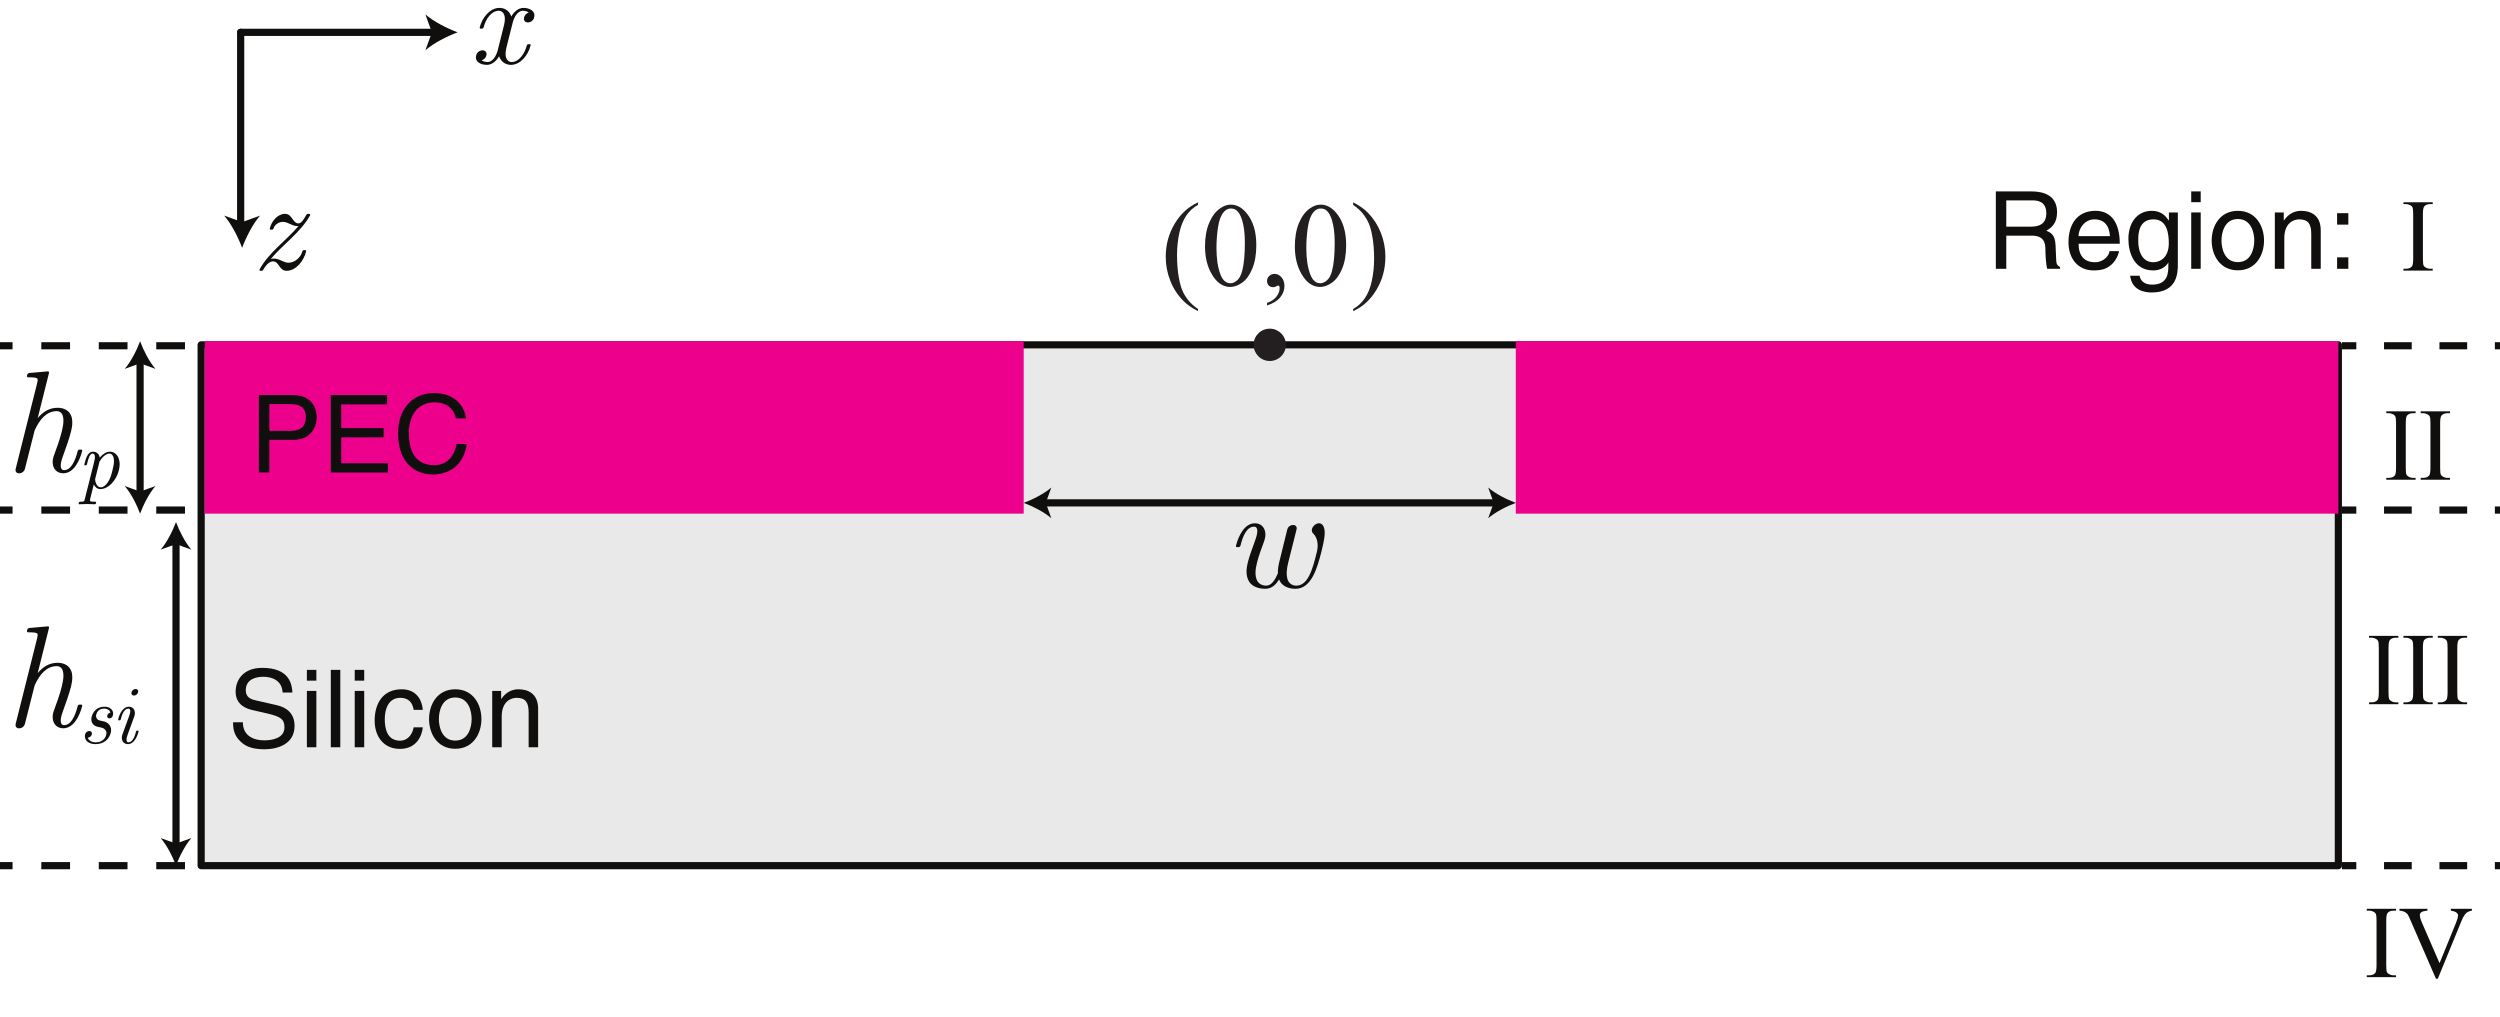 <?xml version="1.0" encoding="UTF-8"?>
<svg xmlns="http://www.w3.org/2000/svg" xmlns:xlink="http://www.w3.org/1999/xlink" width="696" height="283" viewBox="0 0 696 283">
<defs>
<g>
<g id="glyph-0-0">
</g>
<g id="glyph-0-1">
<path d="M 5.484 -19.047 L 11.406 -19.047 C 13.797 -19.047 15.656 -18.188 15.656 -15.453 C 15.656 -12.547 13.891 -11.578 11.281 -11.578 L 5.484 -11.578 Z M 5.484 -9.094 L 12.266 -9.094 C 16.953 -9.094 18.656 -12.484 18.656 -15.484 C 18.656 -18.953 16.266 -21.547 12.266 -21.547 L 2.578 -21.547 L 2.578 0 L 5.484 0 Z M 5.484 -9.094 "/>
</g>
<g id="glyph-0-2">
<path d="M 18.484 -2.578 L 5.484 -2.578 L 5.484 -9.781 L 17.281 -9.781 L 17.281 -12.359 L 5.484 -12.359 L 5.484 -18.953 L 18.266 -18.953 L 18.266 -21.547 L 2.578 -21.547 L 2.578 0 L 18.484 0 Z M 18.484 -2.578 "/>
</g>
<g id="glyph-0-3">
<path d="M 20.219 -15.062 C 19.797 -18.656 16.922 -22.109 11.375 -22.109 C 5.094 -22.109 1.312 -17.516 1.312 -10.891 C 1.312 -2.609 6.125 0.562 11.016 0.562 C 12.625 0.562 19.234 0.203 20.438 -7.922 L 17.609 -7.922 C 16.625 -2.906 13.344 -2.016 11.453 -2.016 C 6.125 -2.016 4.312 -5.906 4.312 -10.984 C 4.312 -16.656 7.469 -19.531 11.375 -19.531 C 13.438 -19.531 16.594 -18.844 17.406 -15.062 Z M 20.219 -15.062 "/>
</g>
<g id="glyph-0-4">
<path d="M 18 -15.234 C 17.875 -17.609 17.125 -22.109 9.594 -22.109 C 4.375 -22.109 2.188 -18.812 2.188 -15.453 C 2.188 -11.703 5.375 -10.703 6.781 -10.375 L 11.188 -9.359 C 14.734 -8.516 15.781 -7.797 15.781 -5.547 C 15.781 -2.453 12.234 -1.922 10.141 -1.922 C 7.375 -1.922 4.203 -3.062 4.203 -6.953 L 1.469 -6.953 C 1.469 -4.953 1.828 -3.156 3.656 -1.5 C 4.625 -0.625 6.188 0.562 10.172 0.562 C 13.859 0.562 18.594 -0.844 18.594 -5.938 C 18.594 -9.359 16.5 -11.047 13.703 -11.703 L 7.562 -13.109 C 6.297 -13.406 5.016 -14.016 5.016 -15.844 C 5.016 -19.109 8.094 -19.625 9.938 -19.625 C 12.359 -19.625 15.125 -18.562 15.266 -15.234 Z M 18 -15.234 "/>
</g>
<g id="glyph-0-5">
<path d="M 4.656 -15.688 L 2.016 -15.688 L 2.016 0 L 4.656 0 Z M 4.656 -18.547 L 4.656 -21.547 L 2.016 -21.547 L 2.016 -18.547 Z M 4.656 -18.547 "/>
</g>
<g id="glyph-0-6">
<path d="M 4.656 -21.547 L 2.016 -21.547 L 2.016 0 L 4.656 0 Z M 4.656 -21.547 "/>
</g>
<g id="glyph-0-7">
<path d="M 14.312 -10.406 C 14.094 -13.141 12.547 -16.141 8.438 -16.141 C 3.234 -16.141 0.906 -12.266 0.906 -7.406 C 0.906 -2.875 3.516 0.453 7.922 0.453 C 12.516 0.453 14.047 -3.062 14.312 -5.547 L 11.766 -5.547 C 11.312 -3.156 9.781 -1.828 8.016 -1.828 C 4.375 -1.828 3.719 -5.156 3.719 -7.859 C 3.719 -10.656 4.766 -13.766 8.047 -13.766 C 10.266 -13.766 11.438 -12.516 11.766 -10.406 Z M 14.312 -10.406 "/>
</g>
<g id="glyph-0-8">
<path d="M 1.047 -7.859 C 1.047 -3.812 3.328 0.422 8.344 0.422 C 13.344 0.422 15.625 -3.812 15.625 -7.859 C 15.625 -11.906 13.344 -16.141 8.344 -16.141 C 3.328 -16.141 1.047 -11.906 1.047 -7.859 Z M 3.781 -7.859 C 3.781 -9.953 4.562 -13.859 8.344 -13.859 C 12.125 -13.859 12.906 -9.953 12.906 -7.859 C 12.906 -5.766 12.125 -1.859 8.344 -1.859 C 4.562 -1.859 3.781 -5.766 3.781 -7.859 Z M 3.781 -7.859 "/>
</g>
<g id="glyph-0-9">
<path d="M 14.734 -10.688 C 14.734 -15.156 11.672 -16.141 9.234 -16.141 C 6.547 -16.141 5.062 -14.312 4.5 -13.469 L 4.438 -13.469 L 4.438 -15.688 L 1.953 -15.688 L 1.953 0 L 4.594 0 L 4.594 -8.547 C 4.594 -12.812 7.234 -13.766 8.734 -13.766 C 11.312 -13.766 12.094 -12.391 12.094 -9.656 L 12.094 0 L 14.734 0 Z M 14.734 -10.688 "/>
</g>
<g id="glyph-0-10">
<path d="M 5.547 -9.234 L 12.594 -9.234 C 16.078 -9.234 16.438 -7.172 16.438 -5.406 C 16.438 -4.594 16.531 -1.312 16.953 0 L 20.516 0 L 20.516 -0.484 C 19.625 -0.984 19.469 -1.438 19.438 -2.641 L 19.266 -6.547 C 19.141 -9.547 17.906 -10.078 16.688 -10.594 C 18.062 -11.406 19.688 -12.562 19.688 -15.75 C 19.688 -20.312 16.141 -21.547 12.594 -21.547 L 2.641 -21.547 L 2.641 0 L 5.547 0 Z M 5.547 -19.047 L 12.812 -19.047 C 14.25 -19.047 16.688 -18.781 16.688 -15.453 C 16.688 -12.266 14.438 -11.734 12.297 -11.734 L 5.547 -11.734 Z M 5.547 -19.047 "/>
</g>
<g id="glyph-0-11">
<path d="M 12.625 -4.922 C 12.547 -3.75 11.062 -1.828 8.578 -1.828 C 5.547 -1.828 4.016 -3.719 4.016 -6.984 L 15.484 -6.984 C 15.484 -12.547 13.266 -16.141 8.734 -16.141 C 3.547 -16.141 1.203 -12.266 1.203 -7.406 C 1.203 -2.875 3.812 0.453 8.219 0.453 C 10.734 0.453 11.766 -0.156 12.484 -0.625 C 14.453 -1.953 15.188 -4.172 15.266 -4.922 Z M 4.016 -9.094 C 4.016 -11.516 5.938 -13.766 8.375 -13.766 C 11.578 -13.766 12.594 -11.516 12.75 -9.094 Z M 4.016 -9.094 "/>
</g>
<g id="glyph-0-12">
<path d="M 3.938 -7.891 C 3.938 -9.906 4.141 -13.766 8.219 -13.766 C 12.031 -13.766 12.453 -9.656 12.453 -7.109 C 12.453 -2.938 9.844 -1.828 8.156 -1.828 C 5.281 -1.828 3.938 -4.438 3.938 -7.891 Z M 14.969 -15.688 L 12.484 -15.688 L 12.484 -13.469 L 12.422 -13.469 C 11.797 -14.375 10.594 -16.141 7.734 -16.141 C 3.562 -16.141 1.203 -12.719 1.203 -8.312 C 1.203 -4.562 2.766 0.453 8.094 0.453 C 10.203 0.453 11.578 -0.547 12.266 -1.656 L 12.266 -1.766 L 12.328 -1.766 L 12.328 -1.109 C 12.328 0.75 12.422 4.406 7.859 4.406 C 7.234 4.406 4.797 4.406 4.312 1.922 L 1.688 1.922 C 2.188 6.094 5.812 6.594 7.688 6.594 C 14.938 6.594 14.969 0.953 14.969 -1.297 Z M 14.969 -15.688 "/>
</g>
<g id="glyph-0-13">
<path d="M 5.734 -3.188 L 2.609 -3.188 L 2.609 0 L 5.734 0 Z M 5.734 -15.484 L 2.609 -15.484 L 2.609 -12.297 L 5.734 -12.297 Z M 5.734 -15.484 "/>
</g>
<g id="glyph-1-0">
</g>
<g id="glyph-1-1">
<path d="M 18.375 -12.812 C 18.828 -14.594 17.109 -15.469 15.406 -15.469 C 13.969 -15.469 12.781 -14.391 12 -13.062 C 11.938 -13.328 11.797 -13.609 11.656 -13.859 C 11.062 -14.844 10.016 -15.469 8.719 -15.469 C 6.062 -15.469 3.891 -12.734 3.219 -10.047 C 3.188 -9.875 3.297 -9.688 3.469 -9.688 L 3.844 -9.688 C 4.062 -9.688 4.234 -9.875 4.312 -10.047 C 4.906 -12.5 6.578 -14.672 8.5 -14.672 C 9.281 -14.672 9.875 -14.141 10.078 -13.406 C 10.391 -12.422 10.156 -11.266 9.828 -10.047 L 8.266 -3.781 C 7.812 -1.953 6.719 -0.391 5.422 -0.391 C 4.719 -0.391 4.125 -0.594 3.75 -0.906 C 4.344 -1.047 4.906 -1.5 5.078 -2.234 C 5.531 -4.125 2.688 -4.125 2.234 -2.234 C 1.781 -0.453 3.5 0.391 5.219 0.391 C 6.656 0.391 7.844 -0.672 8.609 -2 C 8.719 -1.719 8.812 -1.469 9 -1.219 C 9.594 -0.25 10.609 0.391 11.938 0.391 C 14.562 0.391 16.734 -2.344 17.391 -5.047 C 17.469 -5.219 17.359 -5.359 17.156 -5.359 L 16.766 -5.359 C 16.594 -5.359 16.375 -5.219 16.344 -5.047 C 15.719 -2.594 14.062 -0.391 12.109 -0.391 C 11.344 -0.391 10.812 -0.906 10.562 -1.641 C 10.25 -2.625 10.5 -3.781 10.812 -5.047 L 12.391 -11.312 C 12.844 -13.125 13.891 -14.672 15.188 -14.672 C 15.891 -14.672 16.484 -14.484 16.875 -14.172 C 16.312 -14 15.781 -13.578 15.578 -12.812 C 15.125 -10.953 17.922 -10.953 18.375 -12.812 Z M 18.375 -12.812 "/>
</g>
<g id="glyph-1-2">
<path d="M 16.312 -15.016 C 16.422 -15.219 16.312 -15.469 16.062 -15.469 L 15.688 -15.469 C 15.547 -15.469 15.406 -15.359 15.297 -15.219 C 14.531 -13.828 13.891 -12.812 13.094 -12.812 C 11.438 -12.812 11.375 -15.469 9.344 -15.469 C 7.312 -15.469 5.594 -13.438 5.109 -11.406 C 5.078 -11.234 5.188 -11.062 5.359 -11.062 L 5.734 -11.062 C 5.953 -11.062 6.125 -11.234 6.156 -11.406 C 6.438 -12.422 7.594 -13.234 8.781 -13.234 C 10.219 -13.234 11.234 -12.047 12.875 -12.047 C 12.953 -12.047 13.016 -12.047 13.094 -12.047 C 9.656 -8.016 4.859 -4.719 2.281 -0.031 C 2.172 0.141 2.234 0.312 2.422 0.391 C 2.422 0.391 2.453 0.391 2.484 0.391 L 2.875 0.391 C 3.047 0.391 3.188 0.281 3.25 0.141 C 3.984 -1.156 4.969 -2.234 6.016 -2.234 C 7.703 -2.234 7.734 0.391 9.766 0.391 C 12.422 0.391 14.562 -2.344 15.219 -5 C 15.297 -5.219 15.156 -5.359 14.984 -5.359 L 14.594 -5.359 C 14.422 -5.359 14.203 -5.219 14.172 -5 C 13.719 -3.297 12.047 -1.859 10.328 -1.859 C 8.891 -1.859 7.875 -3.016 6.234 -3.016 C 5.953 -3.016 5.672 -2.969 5.391 -2.906 C 8.812 -7 13.688 -10.297 16.312 -15.016 Z M 16.312 -15.016 "/>
</g>
<g id="glyph-2-0">
</g>
<g id="glyph-2-1">
<path d="M 27.375 -17.422 C 26.047 -18.75 23.5 -16.297 24.828 -14.969 C 26.047 -13.766 26.359 -11.875 25.875 -9.859 C 24.672 -4.984 23.422 -0.438 20.125 -0.438 C 19 -0.438 18.109 -1.094 17.75 -2.047 C 17.266 -3.469 17.469 -5.156 17.906 -6.922 L 20.203 -16.062 C 20.641 -17.75 18.031 -17.75 17.625 -16.062 L 15.375 -6.922 C 15.141 -5.922 14.969 -4.875 15.016 -3.906 C 14.172 -1.844 13.156 -0.438 11.75 -0.438 C 10.547 -0.438 9.547 -1.047 9.141 -2.047 C 8.891 -2.656 8.781 -3.344 8.781 -4.031 C 8.781 -4.953 8.969 -5.922 9.219 -6.922 C 9.656 -8.656 10.469 -10.906 11.234 -12.953 C 12.109 -15.422 11.062 -17.797 8.609 -17.797 C 5.75 -17.797 4.062 -14.375 3.344 -11.547 C 3.297 -11.344 3.422 -11.156 3.625 -11.156 L 4.062 -11.156 C 4.312 -11.156 4.516 -11.344 4.594 -11.547 C 5.266 -14.406 6.438 -16.859 8.375 -16.859 C 9.578 -16.859 9.5 -15.219 8.688 -13.047 C 7.969 -11.031 7.078 -8.688 6.641 -6.922 C 6.438 -6.078 6.281 -5.188 6.281 -4.344 C 6.281 -3.297 6.516 -2.328 7.047 -1.484 C 7.969 -0.125 9.703 0.438 11.516 0.438 C 13.203 0.438 14.406 -0.609 15.328 -2.172 C 15.453 -1.938 15.531 -1.734 15.656 -1.531 C 16.5 -0.156 18.156 0.438 19.922 0.438 C 24.391 0.438 26 -5.469 27.125 -9.859 C 27.484 -11.391 28.047 -13.484 28.047 -15.141 C 28.047 -16.094 27.859 -16.938 27.375 -17.422 Z M 27.375 -17.422 "/>
</g>
<g id="glyph-2-2">
<path d="M 21.891 -5.797 C 21.938 -6 21.812 -6.156 21.578 -6.156 L 21.125 -6.156 C 20.938 -6.156 20.688 -6 20.641 -5.797 C 19.922 -2.938 18.75 -0.438 16.859 -0.438 C 15.609 -0.438 15.703 -2.141 16.5 -4.266 C 17.344 -6.594 18.188 -8.938 18.797 -11.266 C 19 -12.078 19.125 -12.922 19.125 -13.719 C 19.125 -14.578 19 -15.328 18.594 -16.016 C 17.906 -17.234 16.547 -17.797 15.047 -17.797 C 12.719 -17.797 10.953 -16.656 9.5 -14.938 L 12.641 -27.484 C 12.719 -27.734 12.562 -27.969 12.281 -27.938 L 7.172 -27.484 C 6.922 -27.453 6.688 -27.297 6.594 -27.047 L 6.516 -26.719 C 6.438 -26.484 6.594 -26.281 6.844 -26.281 C 7.969 -26.281 8.969 -26.25 9.344 -25.969 C 9.578 -25.766 9.5 -25.312 9.297 -24.469 L 3.375 -0.844 C 2.938 0.891 5.516 0.891 5.953 -0.844 L 8.656 -11.547 C 10.141 -14.734 12.031 -16.859 14.812 -16.859 C 15.656 -16.859 16.266 -16.344 16.5 -15.5 C 16.625 -15.094 16.656 -14.656 16.656 -14.203 C 16.656 -13.281 16.469 -12.312 16.219 -11.266 C 15.656 -8.969 14.812 -6.688 13.969 -4.391 C 13.078 -1.891 14.172 0.438 16.625 0.438 C 19.484 0.438 21.172 -2.984 21.891 -5.797 Z M 21.891 -5.797 "/>
</g>
<g id="glyph-3-0">
</g>
<g id="glyph-3-1">
<path d="M 11.516 -4.938 C 11.656 -5.516 11.75 -6.094 11.75 -6.641 C 11.75 -7.344 11.609 -8 11.344 -8.609 C 10.922 -9.469 10.125 -10.172 9.016 -10.172 C 7.984 -10.172 6.984 -9.438 6.203 -8.516 C 6.078 -9.453 5.375 -10.172 4.328 -10.172 C 2.734 -10.172 2.25 -7.953 1.906 -6.594 C 1.891 -6.484 1.953 -6.375 2.062 -6.375 L 2.328 -6.375 C 2.469 -6.375 2.578 -6.484 2.625 -6.594 C 3.031 -8.344 3.453 -9.641 4.203 -9.641 C 4.969 -9.641 4.969 -8.641 4.672 -7.422 L 2.062 2.938 C 1.984 3.359 1.891 3.562 1.766 3.641 C 1.594 3.75 1.203 3.766 0.688 3.766 C 0.547 3.766 0.406 3.891 0.375 4.031 L 0.328 4.203 C 0.297 4.344 0.375 4.469 0.5 4.469 C 1.984 4.375 3.406 4.391 4.828 4.469 C 4.969 4.469 5.109 4.344 5.156 4.203 L 5.203 4.031 C 5.219 3.891 5.156 3.766 5.016 3.766 C 4.375 3.766 3.766 3.75 3.562 3.609 C 3.453 3.547 3.453 3.328 3.547 2.938 L 4.547 -1.062 C 4.875 -0.344 5.469 0.25 6.391 0.25 C 7.516 0.25 8.641 -0.406 9.5 -1.281 C 10.531 -2.375 11.203 -3.656 11.516 -4.938 Z M 10.094 -8.344 C 10.141 -8.094 10.172 -7.812 10.172 -7.562 C 10.172 -6.734 9.953 -5.859 9.734 -4.938 C 9.438 -3.75 9.125 -2.578 8.391 -1.562 C 7.891 -0.828 7.203 -0.25 6.531 -0.25 C 5.766 -0.25 5.312 -0.828 5.078 -1.594 C 4.984 -1.859 4.938 -2.156 4.906 -2.484 L 6.141 -7.422 C 6.328 -7.734 6.531 -8.031 6.766 -8.328 C 7.391 -9.062 8.141 -9.641 8.875 -9.641 C 9.547 -9.641 9.938 -9.078 10.094 -8.344 Z M 10.094 -8.344 "/>
</g>
<g id="glyph-3-2">
<path d="M 8 -2.344 C 7.859 -1.75 7.516 -1.172 6.984 -0.812 C 6.438 -0.391 5.75 -0.25 5.078 -0.25 C 3.984 -0.25 3.109 -0.766 2.859 -1.547 C 3.312 -1.562 3.844 -1.859 4 -2.484 C 4.141 -3.078 3.75 -3.406 3.281 -3.406 C 2.828 -3.406 2.281 -3.078 2.141 -2.484 C 1.703 -0.766 3.219 0.25 4.969 0.25 C 5.859 0.25 6.875 0.062 7.75 -0.578 C 8.719 -1.312 9.359 -2.547 9.359 -3.656 C 9.359 -4.875 8.531 -5.797 7.344 -6.078 L 6.203 -6.328 C 5.594 -6.469 5.172 -6.953 5.172 -7.562 C 5.172 -7.688 5.172 -7.812 5.219 -7.953 C 5.344 -8.438 5.594 -8.906 5.984 -9.203 C 6.391 -9.516 6.922 -9.641 7.422 -9.641 C 8.328 -9.641 9.016 -9.172 9.172 -8.516 C 8.812 -8.469 8.422 -8.188 8.297 -7.734 C 8.172 -7.203 8.516 -6.922 8.906 -6.922 C 9.297 -6.922 9.734 -7.203 9.859 -7.734 C 10.234 -9.203 9.062 -10.172 7.562 -10.172 C 6.812 -10.172 5.953 -9.984 5.25 -9.438 C 4.531 -8.875 4.141 -8.094 3.953 -7.359 C 3.891 -7.125 3.859 -6.906 3.859 -6.672 C 3.859 -5.641 4.516 -4.828 5.547 -4.594 L 6.672 -4.344 C 7.5 -4.156 8.078 -3.562 8.078 -2.781 C 8.078 -2.641 8.047 -2.5 8 -2.344 Z M 8 -2.344 "/>
</g>
<g id="glyph-3-3">
<path d="M 7.469 -14.188 C 7.609 -14.703 7.297 -15.109 6.781 -15.109 C 6.281 -15.109 5.75 -14.703 5.641 -14.188 C 5.5 -13.688 5.812 -13.266 6.328 -13.266 C 6.828 -13.266 7.359 -13.688 7.469 -14.188 Z M 7.609 -3.312 C 7.656 -3.422 7.562 -3.516 7.453 -3.516 L 7.203 -3.516 C 7.062 -3.516 6.953 -3.422 6.922 -3.312 C 6.516 -1.672 5.859 -0.25 4.766 -0.25 C 4.078 -0.25 4.141 -1.219 4.578 -2.438 L 6.391 -7.406 C 6.516 -7.734 6.578 -8.078 6.578 -8.375 C 6.578 -9.359 5.984 -10.172 4.906 -10.172 C 3.266 -10.172 2.297 -8.219 1.906 -6.594 C 1.891 -6.484 1.953 -6.375 2.062 -6.375 L 2.328 -6.375 C 2.469 -6.375 2.578 -6.484 2.625 -6.594 C 3.016 -8.234 3.688 -9.641 4.766 -9.641 C 5.125 -9.641 5.297 -9.391 5.297 -8.953 C 5.297 -8.562 5.156 -8.031 4.938 -7.453 L 3.125 -2.5 C 2.594 -1.078 3.219 0.25 4.641 0.25 C 6.281 0.25 7.219 -1.703 7.609 -3.312 Z M 7.609 -3.312 "/>
</g>
<g id="glyph-4-0">
<path d="M 4.625 0 L 4.625 -20.844 L 21.297 -20.844 L 21.297 0 Z M 5.141 -0.516 L 20.781 -0.516 L 20.781 -20.312 L 5.141 -20.312 Z M 5.141 -0.516 "/>
</g>
<g id="glyph-4-1">
<path d="M 10.359 6.531 L 10.359 7.125 C 8.711 6.301 7.344 5.336 6.25 4.234 C 4.688 2.66 3.484 0.805 2.641 -1.328 C 1.797 -3.473 1.375 -5.695 1.375 -8 C 1.375 -11.363 2.203 -14.43 3.859 -17.203 C 5.516 -19.973 7.68 -21.957 10.359 -23.156 L 10.359 -22.469 C 9.023 -21.727 7.926 -20.719 7.062 -19.438 C 6.207 -18.156 5.566 -16.531 5.141 -14.562 C 4.723 -12.602 4.516 -10.555 4.516 -8.422 C 4.516 -6.098 4.691 -3.984 5.047 -2.078 C 5.328 -0.586 5.664 0.609 6.062 1.516 C 6.469 2.422 7.008 3.289 7.688 4.125 C 8.363 4.969 9.254 5.77 10.359 6.531 Z M 10.359 6.531 "/>
</g>
<g id="glyph-4-2">
<path d="M 1.203 -10.906 C 1.203 -13.426 1.582 -15.594 2.344 -17.406 C 3.102 -19.227 4.113 -20.582 5.375 -21.469 C 6.352 -22.176 7.363 -22.531 8.406 -22.531 C 10.094 -22.531 11.609 -21.664 12.953 -19.938 C 14.641 -17.801 15.484 -14.906 15.484 -11.25 C 15.484 -8.688 15.113 -6.508 14.375 -4.719 C 13.633 -2.926 12.691 -1.625 11.547 -0.812 C 10.398 -0.008 9.297 0.391 8.234 0.391 C 6.129 0.391 4.379 -0.852 2.984 -3.344 C 1.797 -5.438 1.203 -7.957 1.203 -10.906 Z M 4.391 -10.5 C 4.391 -7.457 4.766 -4.977 5.516 -3.062 C 6.141 -1.445 7.062 -0.641 8.281 -0.641 C 8.875 -0.641 9.484 -0.898 10.109 -1.422 C 10.742 -1.953 11.223 -2.832 11.547 -4.062 C 12.047 -5.938 12.297 -8.57 12.297 -11.969 C 12.297 -14.488 12.035 -16.586 11.516 -18.266 C 11.117 -19.516 10.613 -20.398 10 -20.922 C 9.551 -21.273 9.016 -21.453 8.391 -21.453 C 7.648 -21.453 6.992 -21.125 6.422 -20.469 C 5.641 -19.562 5.102 -18.141 4.812 -16.203 C 4.531 -14.273 4.391 -12.375 4.391 -10.5 Z M 4.391 -10.5 "/>
</g>
<g id="glyph-4-3">
<path d="M 1.797 5.547 L 1.797 4.828 C 2.91 4.461 3.773 3.891 4.391 3.109 C 5.004 2.336 5.312 1.52 5.312 0.656 C 5.312 0.445 5.258 0.27 5.156 0.125 C 5.082 0.031 5.008 -0.016 4.938 -0.016 C 4.812 -0.016 4.551 0.094 4.156 0.312 C 3.957 0.406 3.75 0.453 3.531 0.453 C 3 0.453 2.578 0.297 2.266 -0.016 C 1.953 -0.328 1.797 -0.758 1.797 -1.312 C 1.797 -1.844 2 -2.297 2.406 -2.672 C 2.812 -3.055 3.305 -3.25 3.891 -3.25 C 4.609 -3.25 5.242 -2.938 5.797 -2.312 C 6.359 -1.695 6.641 -0.875 6.641 0.156 C 6.641 1.281 6.25 2.32 5.469 3.281 C 4.695 4.238 3.473 4.992 1.797 5.547 Z M 1.797 5.547 "/>
</g>
<g id="glyph-4-4">
<path d="M 0.75 -22.469 L 0.75 -23.156 C 2.395 -22.344 3.77 -21.379 4.875 -20.266 C 6.426 -18.68 7.625 -16.82 8.469 -14.688 C 9.312 -12.562 9.734 -10.344 9.734 -8.031 C 9.734 -4.664 8.906 -1.598 7.25 1.172 C 5.594 3.953 3.426 5.938 0.75 7.125 L 0.75 6.531 C 2.082 5.781 3.18 4.766 4.047 3.484 C 4.91 2.211 5.551 0.594 5.969 -1.375 C 6.383 -3.344 6.594 -5.395 6.594 -7.531 C 6.594 -9.844 6.414 -11.957 6.062 -13.875 C 5.789 -15.375 5.445 -16.57 5.031 -17.469 C 4.625 -18.375 4.082 -19.242 3.406 -20.078 C 2.738 -20.91 1.852 -21.707 0.75 -22.469 Z M 0.75 -22.469 "/>
</g>
<g id="glyph-5-0">
<path d="M 3.984 0 L 3.984 -17.969 L 18.359 -17.969 L 18.359 0 Z M 4.438 -0.453 L 17.906 -0.453 L 17.906 -17.516 L 4.438 -17.516 Z M 4.438 -0.453 "/>
</g>
<g id="glyph-5-1">
<path d="M 8.875 -0.516 L 8.875 0 L 0.719 0 L 0.719 -0.516 L 1.391 -0.516 C 2.172 -0.516 2.742 -0.742 3.109 -1.203 C 3.328 -1.504 3.438 -2.227 3.438 -3.375 L 3.438 -15.672 C 3.438 -16.629 3.375 -17.266 3.25 -17.578 C 3.156 -17.805 2.969 -18.004 2.688 -18.172 C 2.27 -18.398 1.836 -18.516 1.391 -18.516 L 0.719 -18.516 L 0.719 -19.031 L 8.875 -19.031 L 8.875 -18.516 L 8.188 -18.516 C 7.406 -18.516 6.836 -18.285 6.484 -17.828 C 6.254 -17.523 6.141 -16.805 6.141 -15.672 L 6.141 -3.375 C 6.141 -2.406 6.195 -1.766 6.312 -1.453 C 6.406 -1.223 6.602 -1.023 6.906 -0.859 C 7.312 -0.629 7.738 -0.516 8.188 -0.516 Z M 8.875 -0.516 "/>
</g>
<g id="glyph-5-2">
<path d="M 20.406 -19.031 L 20.406 -18.516 C 19.738 -18.391 19.227 -18.176 18.875 -17.875 C 18.383 -17.414 17.945 -16.711 17.562 -15.766 L 10.922 0.438 L 10.406 0.438 L 3.266 -15.969 C 2.898 -16.812 2.645 -17.328 2.5 -17.516 C 2.258 -17.805 1.969 -18.035 1.625 -18.203 C 1.289 -18.367 0.832 -18.473 0.25 -18.516 L 0.25 -19.031 L 8.031 -19.031 L 8.031 -18.516 C 7.145 -18.43 6.57 -18.281 6.312 -18.062 C 6.051 -17.852 5.922 -17.578 5.922 -17.234 C 5.922 -16.766 6.133 -16.035 6.562 -15.047 L 11.406 -3.891 L 15.906 -14.906 C 16.344 -15.988 16.562 -16.742 16.562 -17.172 C 16.562 -17.441 16.426 -17.695 16.156 -17.938 C 15.883 -18.188 15.426 -18.363 14.781 -18.469 C 14.738 -18.477 14.66 -18.492 14.547 -18.516 L 14.547 -19.031 Z M 20.406 -19.031 "/>
</g>
</g>
</defs>
<path fill-rule="nonzero" fill="rgb(91.373%, 91.216%, 91.255%)" fill-opacity="1" stroke-width="2" stroke-linecap="round" stroke-linejoin="round" stroke="rgb(6.476%, 5.928%, 5.235%)" stroke-opacity="1" stroke-miterlimit="10" d="M 651 42 L 56 42 L 56 187 L 651 187 Z M 651 42 " transform="matrix(1, 0, 0, -1, 0, 283)"/>
<path fill-rule="nonzero" fill="rgb(92.549%, 0%, 54.9%)" fill-opacity="1" d="M 651 143 L 422 143 L 422 95 L 651 95 Z M 651 143 "/>
<path fill-rule="nonzero" fill="rgb(92.549%, 0%, 54.9%)" fill-opacity="1" d="M 285 143 L 57 143 L 57 95 L 285 95 Z M 285 143 "/>
<path fill="none" stroke-width="2" stroke-linecap="round" stroke-linejoin="round" stroke="rgb(6.476%, 5.928%, 5.235%)" stroke-opacity="1" stroke-miterlimit="4" d="M -0 0 L 127 0 " transform="matrix(1, 0, 0, -1, 290, 140)"/>
<path fill-rule="nonzero" fill="rgb(6.476%, 5.928%, 5.235%)" fill-opacity="1" d="M 285 140 C 287.555 140.949 290.727 142.566 292.691 144.281 L 291.145 140 L 292.691 135.723 C 290.727 137.434 287.555 139.055 285 140 "/>
<path fill-rule="nonzero" fill="rgb(6.476%, 5.928%, 5.235%)" fill-opacity="1" d="M 422 140 C 419.445 140.949 416.273 142.566 414.309 144.281 L 415.855 140 L 414.309 135.723 C 416.273 137.434 419.445 139.055 422 140 "/>
<path fill="none" stroke-width="2" stroke-linecap="round" stroke-linejoin="round" stroke="rgb(6.476%, 5.928%, 5.235%)" stroke-opacity="1" stroke-miterlimit="4" d="M -0 0 L 54 0 " transform="matrix(1, 0, 0, -1, 67, 9)"/>
<path fill-rule="nonzero" fill="rgb(6.476%, 5.928%, 5.235%)" fill-opacity="1" d="M 127.406 9 C 124.422 10.105 120.723 11.992 118.43 13.992 L 120.234 9 L 118.43 4.008 C 120.723 6.008 124.422 7.895 127.406 9 "/>
<path fill="none" stroke-width="2" stroke-linecap="round" stroke-linejoin="round" stroke="rgb(6.476%, 5.928%, 5.235%)" stroke-opacity="1" stroke-miterlimit="4" d="M -0 0 L -0 -54 " transform="matrix(1, 0, 0, -1, 67, 9)"/>
<path fill-rule="nonzero" fill="rgb(6.476%, 5.928%, 5.235%)" fill-opacity="1" d="M 67.406 69 C 66.301 66.02 64.41 62.32 62.41 60.023 L 67.406 61.832 L 72.398 60.023 C 70.398 62.32 68.512 66.02 67.406 69 "/>
<path fill="none" stroke-width="2" stroke-linecap="butt" stroke-linejoin="miter" stroke="rgb(6.476%, 5.928%, 5.235%)" stroke-opacity="1" stroke-miterlimit="10" d="M -0 0 L -0 -38 " transform="matrix(1, 0, 0, -1, 39, 100)"/>
<path fill-rule="nonzero" fill="rgb(6.476%, 5.928%, 5.235%)" fill-opacity="1" d="M 39 95 C 38.051 97.555 36.434 100.727 34.719 102.691 L 39 101.145 L 43.277 102.691 C 41.566 100.727 39.945 97.555 39 95 "/>
<path fill-rule="nonzero" fill="rgb(6.476%, 5.928%, 5.235%)" fill-opacity="1" d="M 39 143 C 38.051 140.445 36.434 137.273 34.719 135.309 L 39 136.855 L 43.277 135.309 C 41.566 137.273 39.945 140.445 39 143 "/>
<path fill="none" stroke-width="2" stroke-linecap="butt" stroke-linejoin="miter" stroke="rgb(6.476%, 5.928%, 5.235%)" stroke-opacity="1" stroke-miterlimit="10" d="M -0 0 L -0 -85 " transform="matrix(1, 0, 0, -1, 49, 151)"/>
<path fill-rule="nonzero" fill="rgb(6.476%, 5.928%, 5.235%)" fill-opacity="1" d="M 49 145.332 C 48.051 147.887 46.434 151.059 44.719 153.023 L 49 151.477 L 53.277 153.023 C 51.566 151.059 49.945 147.887 49 145.332 "/>
<path fill-rule="nonzero" fill="rgb(6.476%, 5.928%, 5.235%)" fill-opacity="1" d="M 49 241 C 48.051 238.445 46.434 235.273 44.719 233.309 L 49 234.855 L 53.277 233.309 C 51.566 235.273 49.945 238.445 49 241 "/>
<g fill="rgb(6.476%, 5.928%, 5.235%)" fill-opacity="1">
<use xlink:href="#glyph-0-1" x="69.5" y="131.538"/>
<use xlink:href="#glyph-0-2" x="89.51" y="131.538"/>
<use xlink:href="#glyph-0-3" x="109.52" y="131.538"/>
</g>
<g fill="rgb(6.476%, 5.928%, 5.235%)" fill-opacity="1">
<use xlink:href="#glyph-0-4" x="63.41" y="208.038"/>
<use xlink:href="#glyph-0-5" x="83.42" y="208.038"/>
<use xlink:href="#glyph-0-6" x="90.08" y="208.038"/>
<use xlink:href="#glyph-0-5" x="96.74" y="208.038"/>
<use xlink:href="#glyph-0-7" x="103.4" y="208.038"/>
<use xlink:href="#glyph-0-8" x="118.4" y="208.038"/>
<use xlink:href="#glyph-0-9" x="135.08" y="208.038"/>
</g>
<g fill="rgb(6.476%, 5.928%, 5.235%)" fill-opacity="1">
<use xlink:href="#glyph-1-1" x="130.333" y="17.666"/>
</g>
<g fill="rgb(6.476%, 5.928%, 5.235%)" fill-opacity="1">
<use xlink:href="#glyph-1-2" x="70" y="75"/>
</g>
<g fill="rgb(6.476%, 5.928%, 5.235%)" fill-opacity="1">
<use xlink:href="#glyph-2-1" x="340.75" y="163.482"/>
</g>
<g fill="rgb(6.476%, 5.928%, 5.235%)" fill-opacity="1">
<use xlink:href="#glyph-2-2" x="1" y="131.323"/>
</g>
<g fill="rgb(6.476%, 5.928%, 5.235%)" fill-opacity="1">
<use xlink:href="#glyph-3-1" x="21.567" y="135.916"/>
</g>
<g fill="rgb(6.476%, 5.928%, 5.235%)" fill-opacity="1">
<use xlink:href="#glyph-2-2" x="1" y="202.316"/>
</g>
<g fill="rgb(6.476%, 5.928%, 5.235%)" fill-opacity="1">
<use xlink:href="#glyph-3-2" x="21.567" y="206.916"/>
<use xlink:href="#glyph-3-3" x="30.974" y="206.916"/>
</g>
<g fill="rgb(13.73%, 12.16%, 12.549%)" fill-opacity="1">
<use xlink:href="#glyph-4-1" x="323.167" y="79.499"/>
<use xlink:href="#glyph-4-2" x="334.273" y="79.499"/>
<use xlink:href="#glyph-4-3" x="350.948" y="79.499"/>
<use xlink:href="#glyph-4-2" x="359.285" y="79.499"/>
<use xlink:href="#glyph-4-4" x="375.96" y="79.499"/>
</g>
<path fill-rule="nonzero" fill="rgb(13.73%, 12.16%, 12.549%)" fill-opacity="1" d="M 358 96 C 358 98.484 355.984 100.5 353.5 100.5 C 351.016 100.5 349 98.484 349 96 C 349 93.516 351.016 91.5 353.5 91.5 C 355.984 91.5 358 93.516 358 96 "/>
<path fill="none" stroke-width="2" stroke-linecap="butt" stroke-linejoin="round" stroke="rgb(6.476%, 5.928%, 5.235%)" stroke-opacity="1" stroke-dasharray="8" stroke-miterlimit="10" d="M -0 0.001 L 62 0.001 " transform="matrix(1, 0, 0, -1, -4.5, 96.263)"/>
<path fill="none" stroke-width="2" stroke-linecap="butt" stroke-linejoin="round" stroke="rgb(6.476%, 5.928%, 5.235%)" stroke-opacity="1" stroke-dasharray="8" stroke-miterlimit="10" d="M -0 0 L 62 0 " transform="matrix(1, 0, 0, -1, -4.5, 142)"/>
<path fill="none" stroke-width="2" stroke-linecap="butt" stroke-linejoin="round" stroke="rgb(6.476%, 5.928%, 5.235%)" stroke-opacity="1" stroke-dasharray="8" stroke-miterlimit="10" d="M -0 0 L 62 0 " transform="matrix(1, 0, 0, -1, -4.5, 241)"/>
<g fill="rgb(6.476%, 5.928%, 5.235%)" fill-opacity="1">
<use xlink:href="#glyph-0-10" x="553.001" y="74.835"/>
<use xlink:href="#glyph-0-11" x="574.661" y="74.835"/>
<use xlink:href="#glyph-0-12" x="591.341" y="74.835"/>
<use xlink:href="#glyph-0-5" x="608.021" y="74.835"/>
<use xlink:href="#glyph-0-8" x="614.681" y="74.835"/>
<use xlink:href="#glyph-0-9" x="631.361" y="74.835"/>
<use xlink:href="#glyph-0-13" x="648.041" y="74.835"/>
</g>
<g fill="rgb(6.476%, 5.928%, 5.235%)" fill-opacity="1">
<use xlink:href="#glyph-5-1" x="668.395" y="75.333"/>
</g>
<g fill="rgb(6.476%, 5.928%, 5.235%)" fill-opacity="1">
<use xlink:href="#glyph-5-1" x="663.623" y="133.552"/>
<use xlink:href="#glyph-5-1" x="673.197" y="133.552"/>
</g>
<g fill="rgb(6.476%, 5.928%, 5.235%)" fill-opacity="1">
<use xlink:href="#glyph-5-1" x="658.822" y="196.054"/>
<use xlink:href="#glyph-5-1" x="668.395" y="196.054"/>
<use xlink:href="#glyph-5-1" x="677.969" y="196.054"/>
</g>
<g fill="rgb(6.476%, 5.928%, 5.235%)" fill-opacity="1">
<use xlink:href="#glyph-5-1" x="658.189" y="272.041"/>
<use xlink:href="#glyph-5-2" x="667.763" y="272.041"/>
</g>
<path fill="none" stroke-width="2" stroke-linecap="butt" stroke-linejoin="round" stroke="rgb(6.476%, 5.928%, 5.235%)" stroke-opacity="1" stroke-miterlimit="4" d="M -0 0.001 L 4 0.001 " transform="matrix(1, 0, 0, -1, 652, 96.263)"/>
<path fill="none" stroke-width="2" stroke-linecap="butt" stroke-linejoin="round" stroke="rgb(6.476%, 5.928%, 5.235%)" stroke-opacity="1" stroke-dasharray="7.714 7.714" stroke-miterlimit="4" d="M 0 0.001 L 42.43 0.001 " transform="matrix(1, 0, 0, -1, 663.714, 96.263)"/>
<path fill="none" stroke-width="2" stroke-linecap="butt" stroke-linejoin="round" stroke="rgb(6.476%, 5.928%, 5.235%)" stroke-opacity="1" stroke-miterlimit="4" d="M -0 0 L 4 0 " transform="matrix(1, 0, 0, -1, 652, 142)"/>
<path fill="none" stroke-width="2" stroke-linecap="butt" stroke-linejoin="round" stroke="rgb(6.476%, 5.928%, 5.235%)" stroke-opacity="1" stroke-dasharray="7.714 7.714" stroke-miterlimit="4" d="M 0 0 L 42.43 0 " transform="matrix(1, 0, 0, -1, 663.714, 142)"/>
<path fill="none" stroke-width="2" stroke-linecap="butt" stroke-linejoin="round" stroke="rgb(6.476%, 5.928%, 5.235%)" stroke-opacity="1" stroke-miterlimit="4" d="M -0 0 L 4 0 " transform="matrix(1, 0, 0, -1, 652, 241)"/>
<path fill="none" stroke-width="2" stroke-linecap="butt" stroke-linejoin="round" stroke="rgb(6.476%, 5.928%, 5.235%)" stroke-opacity="1" stroke-dasharray="7.714 7.714" stroke-miterlimit="4" d="M 0 0 L 42.43 0 " transform="matrix(1, 0, 0, -1, 663.714, 241)"/>
</svg>
